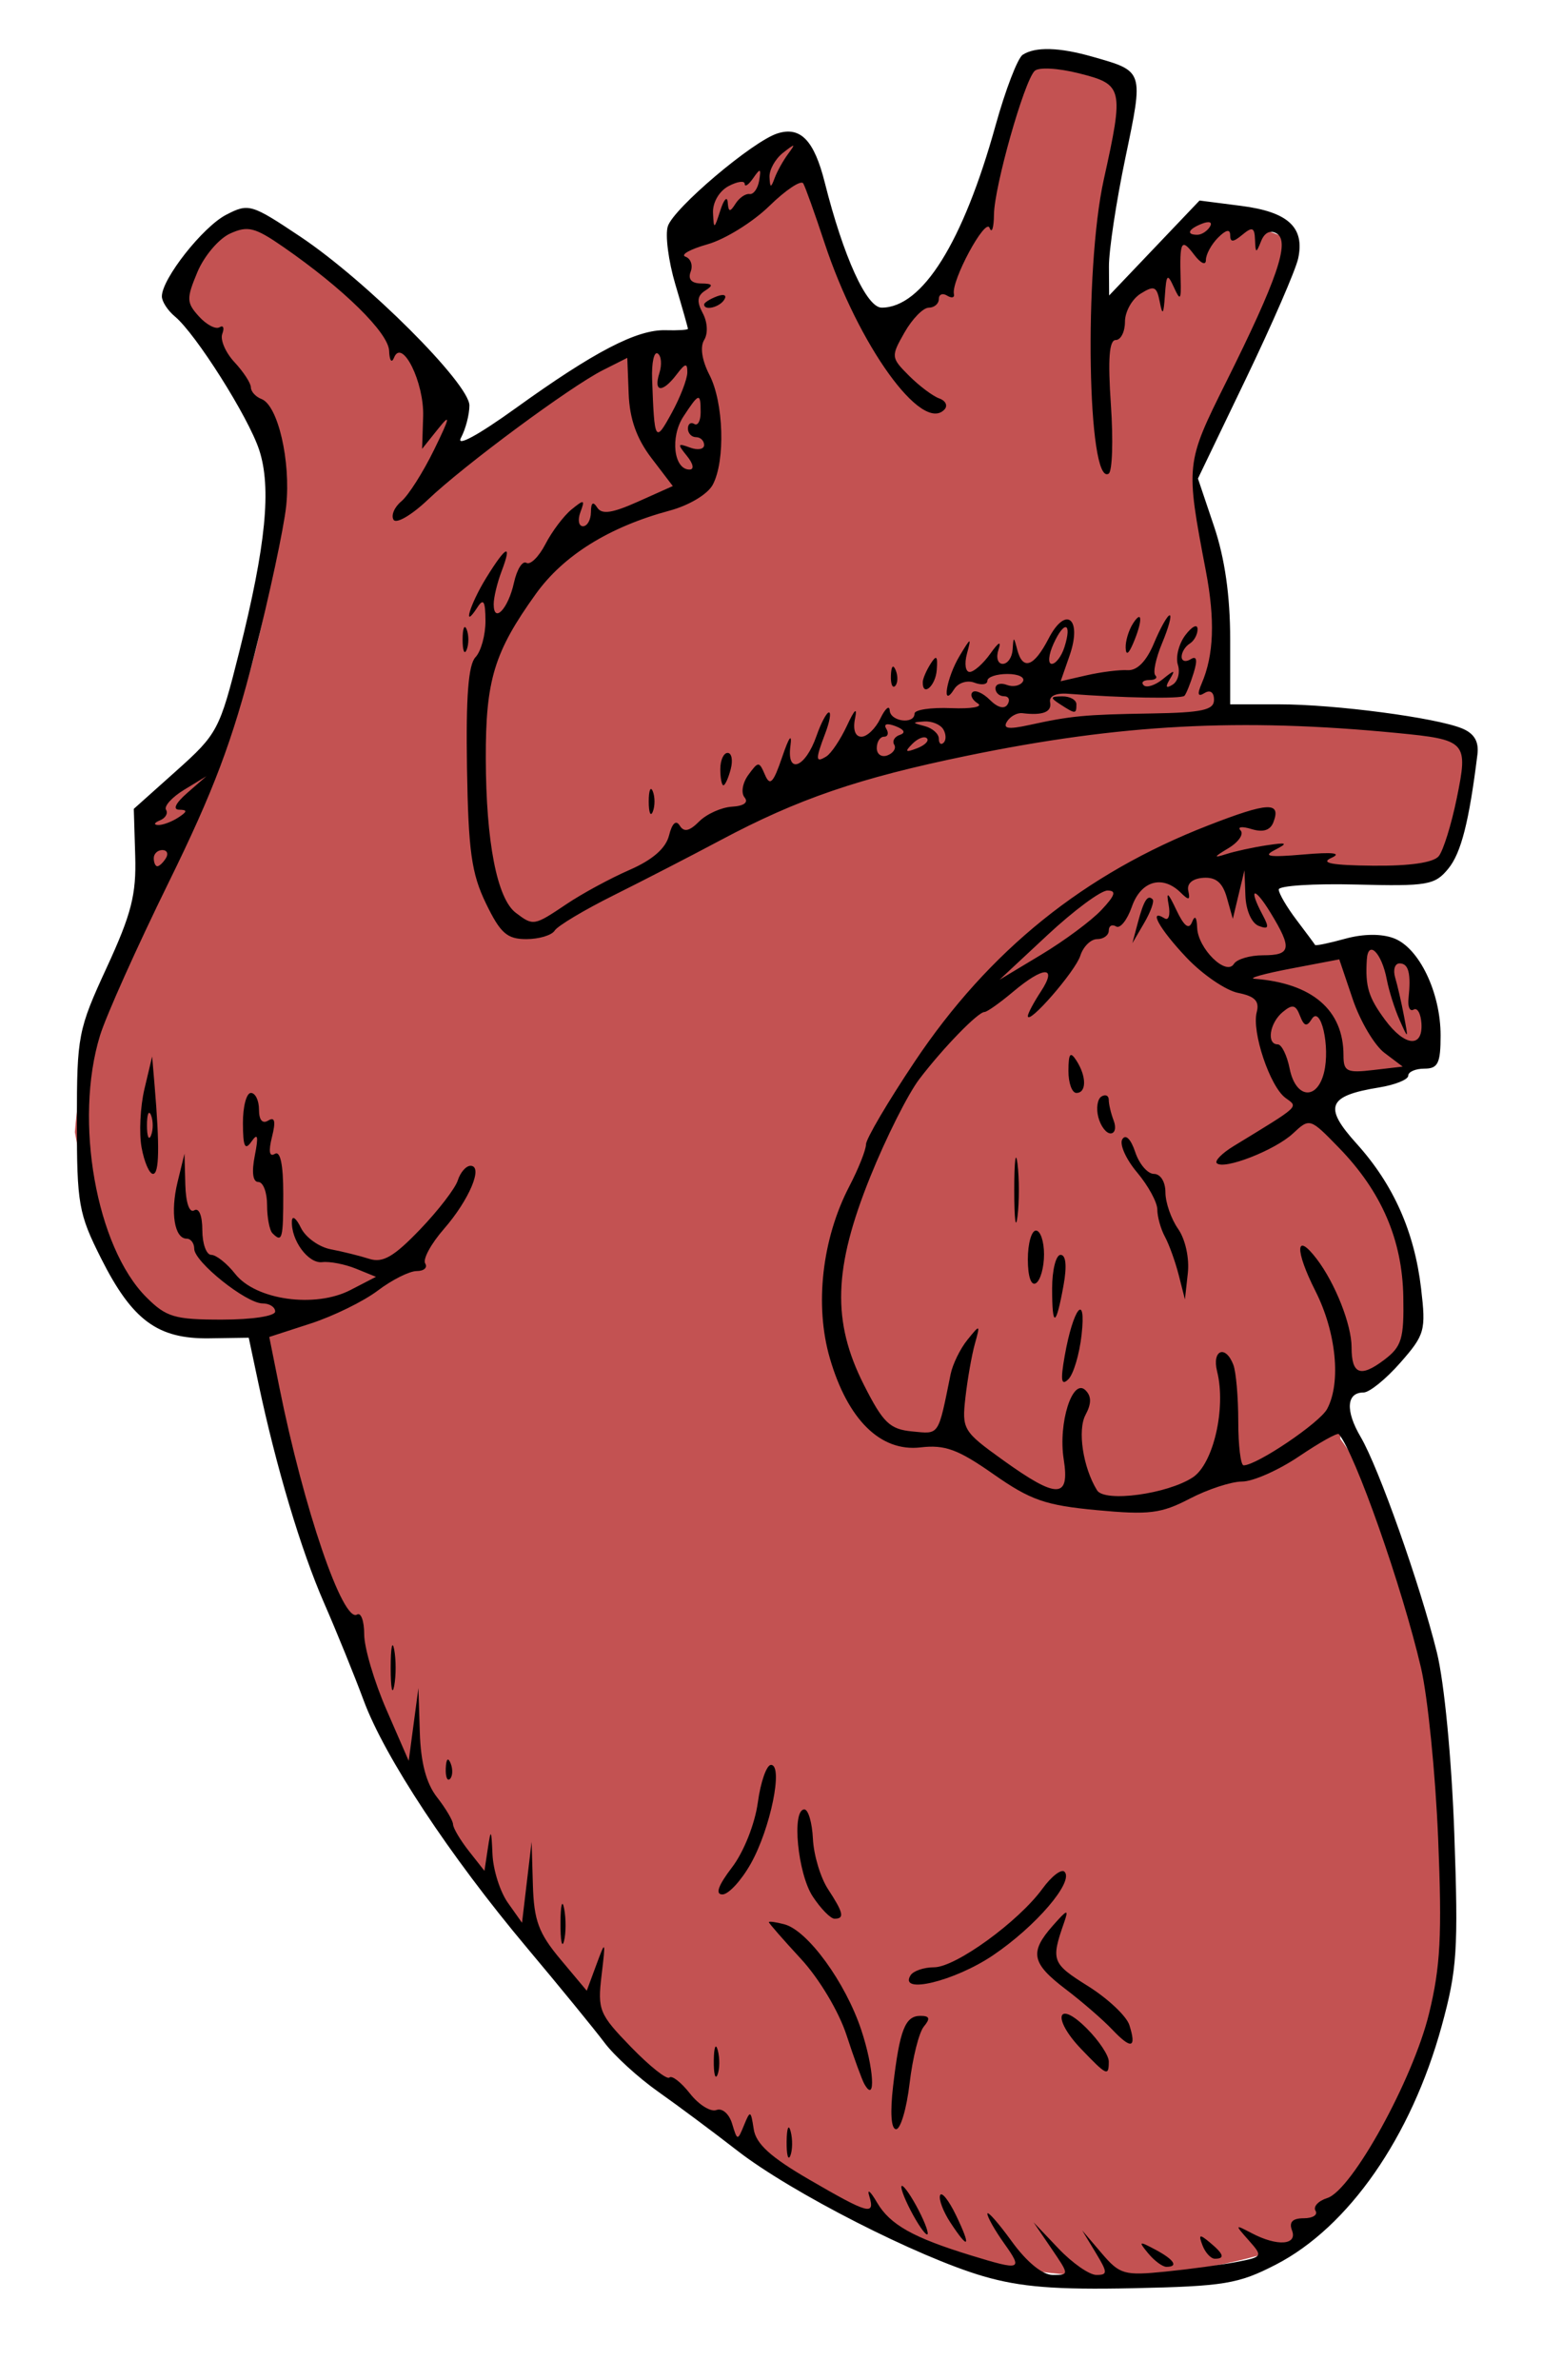 <?xml version="1.0" encoding="UTF-8" standalone="no"?>
<!-- Created with Inkscape (http://www.inkscape.org/) -->

<svg
   xmlns:dc="http://purl.org/dc/elements/1.1/"
   xmlns:cc="http://creativecommons.org/ns#"
   xmlns:rdf="http://www.w3.org/1999/02/22-rdf-syntax-ns#"
   xmlns:svg="http://www.w3.org/2000/svg"
   xmlns="http://www.w3.org/2000/svg"
   xmlns:sodipodi="http://sodipodi.sourceforge.net/DTD/sodipodi-0.dtd"
   xmlns:inkscape="http://www.inkscape.org/namespaces/inkscape"
   id="svg12533"
   version="1.1"
   inkscape:version="0.48.4 r9939"
   width="193"
   height="294"
   sodipodi:docname="Heart.png">
  <defs
     id="defs12537" />
  <sodipodi:namedview
     pagecolor="#ffffff"
     bordercolor="#666666"
     borderopacity="1"
     objecttolerance="10"
     gridtolerance="10"
     guidetolerance="10"
     inkscape:pageopacity="0"
     inkscape:pageshadow="2"
     inkscape:window-width="1268"
     inkscape:window-height="752"
     id="namedview12535"
     showgrid="false"
     inkscape:zoom="4.5408762"
     inkscape:cx="96.5"
     inkscape:cy="147"
     inkscape:window-x="1"
     inkscape:window-y="22"
     inkscape:window-maximized="0"
     inkscape:current-layer="svg12533" />
  <path
     style="fill:#c35252;fill-opacity:1;stroke:none"
     d="m 20.701,35.9 8.809,-9.249 C 42.455,32.599 48.286,41.507 56.817,50.214 L 54.175,56.601 78.839,42.507 86.327,41.626 83.684,28.853 c 3.078,-4.317 8.549,-8.156 14.535,-11.892 3.57,7.738 3.748,14.022 11.011,23.344 11.685,-6.981 13.961,-20.813 17.838,-32.813 l 12.112,2.422 -3.083,29.51 13.213,-13.654 10.571,3.964 -12.332,29.069 c 2.259,9.396 5.081,18.792 3.964,28.188 l 30.831,4.404 c -0.455,6.885 -2.041,12.641 -4.845,17.177 l -22.463,-1.321 7.488,11.011 8.368,-2.202 c 7.869,5.765 6.028,9.522 4.404,15.856 l -11.011,3.083 -0.881,3.964 c 6.851,6.926 13.254,14.114 10.13,26.867 -3.062,4.826 -5.421,4.019 -7.928,4.404 l 0,7.488 c 9.323,12.634 11.496,33.983 13.053,54.146 1.555,20.141 -8.529,36.386 -20.1,45.834 -31.838,10.047 -55.484,-3.464 -75.085,-18.761 C 70.504,248.819 61.979,233.602 51.532,222.208 44.201,203.66 35.985,186.219 30.831,164.95 21.911,165.644 13.537,163.471 9.249,139.845 10.179,127.683 14.584,119.866 17.618,110.335 L 17.177,100.205 28.629,90.075 C 40.231,56.616 30.267,46.473 20.701,35.9 z"
     id="path12545"
     inkscape:connector-curvature="0"
     sodipodi:nodetypes="cccccccccccccccccccccccccccscsccccccc" />
  <path
     style="fill:#000000"
     d="m 121.5,281.162 c -8.055,-2.344 -23.755,-10.353 -30.368,-15.491 -2.952,-2.294 -7.365,-5.58 -9.806,-7.302 -2.441,-1.722 -5.426,-4.447 -6.632,-6.054 -1.207,-1.608 -5.53,-6.898 -9.608,-11.755 C 55.557,229.207 47.532,217.053 44.934,210.038 43.805,206.992 41.604,201.575 40.042,198 37.18,191.452 34.135,181.268 31.929,170.868 l -1.195,-5.632 -4.873,0.073 c -6.372,0.096 -9.519,-2.225 -13.362,-9.853 -2.791,-5.54 -3,-6.723 -3,-16.955 0,-10.568 0.145,-11.314 3.691,-19 3.052,-6.616 3.661,-9.003 3.516,-13.795 l -0.175,-5.795 5.262,-4.705 C 26.88,90.658 27.142,90.163 29.565,80.5 32.861,67.357 33.562,60.232 32.019,55.558 30.676,51.489 24.195,41.237 21.609,39.091 20.724,38.356 20,37.24 20,36.61 c 0,-2.167 5.061,-8.59 7.943,-10.08 2.784,-1.44 3.106,-1.345 9.172,2.706 C 45.253,34.67 58,47.393 58,50.082 c 0,1.127 -0.471,2.93 -1.047,4.006 -0.621,1.161 2.123,-0.326 6.75,-3.657 9.723,-7 14.998,-9.744 18.542,-9.643 C 83.76,40.831 85,40.753 85,40.615 85,40.476 84.301,38.01 83.447,35.135 82.593,32.259 82.174,29.028 82.515,27.953 c 0.706,-2.224 10.477,-10.499 13.548,-11.473 2.842,-0.902 4.531,0.847 5.841,6.053 C 104.215,31.712 107.074,38 108.937,38 c 5.022,0 10.058,-8.052 14.072,-22.5 1.223,-4.4 2.733,-8.331 3.357,-8.735 1.569,-1.016 4.505,-0.934 8.634,0.244 6.367,1.815 6.314,1.652 4.05,12.49 -1.128,5.4 -2.041,11.435 -2.029,13.41 l 0.021,3.591 5.586,-5.865 5.586,-5.865 5.143,0.66 c 5.796,0.743 7.866,2.647 7.047,6.481 -0.304,1.424 -3.216,8.126 -6.47,14.894 l -5.917,12.306 1.992,5.912 C 151.341,68.981 152,73.594 152,78.968 L 152,87 l 6.058,0 c 6.912,0 19.39,1.646 22.61,2.983 1.493,0.62 2.079,1.619 1.882,3.209 -1.03,8.305 -2.011,12.154 -3.59,14.095 -1.662,2.041 -2.549,2.195 -11.381,1.972 C 162.311,109.125 158,109.402 158,109.873 c 0,0.471 0.984,2.155 2.186,3.742 1.202,1.587 2.24,2.985 2.306,3.108 0.066,0.123 1.733,-0.222 3.705,-0.767 2.258,-0.623 4.493,-0.644 6.04,-0.056 3.114,1.184 5.763,6.7 5.763,12.001 0,3.432 -0.325,4.099 -2,4.099 -1.1,0 -2,0.391 -2,0.869 0,0.478 -1.615,1.131 -3.589,1.452 -6.374,1.034 -6.916,2.377 -2.801,6.932 4.557,5.045 7.152,10.868 7.98,17.907 0.61,5.192 0.465,5.709 -2.575,9.171 -1.772,2.018 -3.812,3.669 -4.534,3.669 -2.119,0 -2.267,2.245 -0.363,5.484 2.238,3.806 7.349,18.25 9.423,26.627 0.914,3.693 1.822,13.14 2.152,22.389 0.511,14.326 0.347,16.813 -1.563,23.769 -3.76,13.696 -11.504,24.828 -20.491,29.458 -4.631,2.385 -6.372,2.673 -17.638,2.914 -9.56,0.204 -13.911,-0.143 -18.5,-1.479 z m 8.422,-3.412 -2.214,-3.25 3.09,3.25 c 1.699,1.788 3.801,3.25 4.669,3.25 1.418,0 1.409,-0.281 -0.086,-2.75 l -1.666,-2.75 2.405,2.821 c 2.238,2.625 2.787,2.782 7.893,2.267 3.018,-0.305 6.971,-0.841 8.784,-1.191 3.225,-0.624 3.257,-0.681 1.5,-2.663 -1.753,-1.977 -1.744,-1.998 0.388,-0.88 3.141,1.647 5.653,1.468 4.954,-0.354 -0.395,-1.029 0.06,-1.5 1.452,-1.5 1.115,0 1.77,-0.418 1.454,-0.928 -0.315,-0.51 0.341,-1.218 1.459,-1.573 3.038,-0.964 10.556,-14.582 12.556,-22.743 1.424,-5.811 1.629,-9.719 1.136,-21.672 C 177.365,219.062 176.411,209.575 175.576,206 c -2.343,-10.034 -8.137,-26.5 -10.154,-28.859 -0.169,-0.198 -2.381,1.04 -4.915,2.75 -2.534,1.71 -5.696,3.109 -7.026,3.109 -1.33,0 -4.245,0.952 -6.477,2.115 -3.526,1.838 -5.03,2.024 -11.48,1.419 -6.359,-0.596 -8.188,-1.232 -12.765,-4.438 -4.389,-3.074 -6,-3.666 -9.022,-3.313 -4.935,0.576 -8.993,-3.418 -11.205,-11.026 -1.897,-6.525 -0.965,-14.739 2.407,-21.218 1.134,-2.179 2.062,-4.512 2.062,-5.184 0,-0.673 2.705,-5.267 6.01,-10.209 9.209,-13.767 20.978,-23.239 36.27,-29.188 7.414,-2.885 9.044,-2.965 8.058,-0.395 -0.385,1.004 -1.278,1.282 -2.706,0.844 -1.172,-0.36 -1.78,-0.284 -1.35,0.168 0.43,0.452 -0.245,1.439 -1.5,2.193 -1.842,1.107 -1.896,1.248 -0.281,0.732 1.1,-0.352 3.35,-0.841 5,-1.088 2.561,-0.383 2.707,-0.298 1,0.584 -1.523,0.787 -0.687,0.919 3.5,0.555 3.709,-0.323 4.849,-0.187 3.5,0.416 -1.42,0.635 0.068,0.915 5.128,0.965 4.571,0.045 7.491,-0.378 8.142,-1.18 0.558,-0.688 1.557,-3.896 2.22,-7.13 1.441,-7.023 1.231,-7.25 -7.458,-8.09 -19.326,-1.869 -34.098,-1.084 -53.032,2.817 -13.407,2.762 -20.913,5.333 -30.5,10.445 -3.575,1.906 -9.496,4.958 -13.157,6.782 -3.661,1.824 -6.95,3.791 -7.309,4.371 C 68.175,115.525 66.599,116 65.03,116 c -2.383,0 -3.204,-0.727 -4.99,-4.418 -1.784,-3.684 -2.172,-6.465 -2.339,-16.75 C 57.559,86.098 57.865,82.114 58.75,81.179 c 0.688,-0.727 1.243,-2.752 1.235,-4.5 C 59.973,74.259 59.738,73.858 59,75 57.057,78.006 58.06,74.639 60.082,71.368 62.563,67.354 63.318,67.033 61.975,70.565 61.439,71.976 61,73.802 61,74.624 c 0,2.47 1.798,0.571 2.504,-2.644 0.362,-1.648 1.053,-2.754 1.534,-2.456 0.482,0.298 1.541,-0.744 2.353,-2.314 0.812,-1.571 2.266,-3.498 3.23,-4.283 1.559,-1.269 1.681,-1.233 1.097,0.323 -0.361,0.963 -0.22,1.75 0.313,1.75 0.533,0 0.976,-0.787 0.984,-1.75 0.01,-1.178 0.263,-1.36 0.773,-0.559 0.566,0.89 1.844,0.705 5.05,-0.731 l 4.293,-1.922 -2.64,-3.461 c -1.829,-2.398 -2.693,-4.83 -2.812,-7.918 l -0.172,-4.457 -3.003,1.514 c -4.031,2.032 -17.124,11.718 -21.638,16.009 -1.999,1.9 -3.907,3.015 -4.239,2.477 -0.332,-0.538 0.101,-1.563 0.963,-2.278 0.862,-0.715 2.681,-3.579 4.043,-6.363 1.989,-4.066 2.087,-4.576 0.499,-2.59 l -1.977,2.473 0.129,-4.009 c 0.135,-4.206 -2.607,-9.736 -3.598,-7.257 -0.294,0.736 -0.563,0.361 -0.607,-0.845 -0.081,-2.224 -5.623,-7.668 -13.036,-12.805 -3.545,-2.457 -4.421,-2.679 -6.616,-1.678 -1.392,0.634 -3.208,2.775 -4.037,4.758 -1.371,3.281 -1.354,3.773 0.186,5.474 0.93,1.028 2.076,1.632 2.547,1.341 0.47,-0.291 0.624,0.073 0.342,0.809 -0.282,0.735 0.398,2.315 1.511,3.51 C 30.089,45.938 31,47.337 31,47.851 c 0,0.514 0.59,1.161 1.311,1.438 2.04,0.783 3.635,7.692 3.05,13.211 -0.292,2.75 -2.075,11.075 -3.964,18.5 -2.676,10.522 -5.006,16.699 -10.559,28 -3.919,7.975 -7.736,16.484 -8.481,18.909 -3.236,10.52 -0.47,26.131 5.728,32.329 C 20.54,162.694 21.574,163 27.423,163 31.141,163 34,162.565 34,162 c 0,-0.55 -0.699,-1 -1.553,-1 -2.023,0 -8.447,-5.133 -8.447,-6.75 -1.6e-5,-0.688 -0.42,-1.25 -0.933,-1.25 -1.518,0 -2.04,-3.248 -1.125,-7 l 0.853,-3.5 0.102,3.809 c 0.061,2.263 0.508,3.558 1.102,3.191 0.583,-0.361 1,0.656 1,2.441 0,1.682 0.498,3.059 1.106,3.059 0.608,0 1.941,1.061 2.962,2.359 2.535,3.222 9.862,4.246 14.229,1.988 l 3.16,-1.634 -2.478,-1.008 c -1.363,-0.554 -3.237,-0.916 -4.165,-0.804 -1.72,0.207 -3.868,-2.708 -3.745,-5.085 0.037,-0.724 0.536,-0.347 1.109,0.837 0.573,1.184 2.23,2.379 3.682,2.657 1.452,0.277 3.6,0.809 4.771,1.183 1.667,0.531 3.026,-0.253 6.245,-3.603 2.263,-2.355 4.372,-5.093 4.687,-6.085 C 56.877,144.812 57.585,144 58.135,144 c 1.621,0 -0.155,4.214 -3.292,7.81 -1.588,1.82 -2.626,3.733 -2.306,4.25 C 52.857,156.577 52.386,157 51.492,157 c -0.894,0 -3.058,1.085 -4.809,2.41 -1.751,1.326 -5.485,3.158 -8.298,4.071 l -5.115,1.661 1.24,6.179 c 3.013,15.014 7.858,29.187 9.607,28.107 C 44.603,199.127 45,200.229 45,201.875 c 0,1.646 1.238,5.835 2.75,9.309 l 2.75,6.316 0.6,-4.5 0.6,-4.5 0.172,5.5 c 0.117,3.736 0.799,6.302 2.128,8 1.076,1.375 1.966,2.879 1.978,3.342 0.012,0.463 0.89,1.946 1.951,3.295 l 1.929,2.453 0.421,-2.795 c 0.369,-2.451 0.439,-2.361 0.571,0.733 0.082,1.94 0.937,4.64 1.9,6 l 1.75,2.473 0.593,-5 0.593,-5 0.157,5.317 c 0.13,4.41 0.712,5.98 3.407,9.198 l 3.25,3.88 1.181,-3.198 c 1.147,-3.106 1.166,-3.068 0.645,1.324 -0.504,4.257 -0.29,4.774 3.65,8.835 2.302,2.372 4.434,4.065 4.737,3.762 0.303,-0.303 1.446,0.586 2.539,1.976 1.093,1.39 2.564,2.306 3.269,2.035 0.714,-0.274 1.572,0.473 1.938,1.689 0.642,2.131 0.676,2.135 1.474,0.181 0.762,-1.864 0.843,-1.832 1.192,0.478 0.276,1.828 2.079,3.468 6.87,6.25 7.343,4.264 8.159,4.487 7.409,2.022 -0.293,-0.963 0.141,-0.599 0.963,0.808 1.598,2.734 4.443,4.334 11.632,6.539 6.181,1.896 6.424,1.807 4.068,-1.502 C 122.931,275.498 122,273.856 122,273.446 c 0,-0.41 1.353,1.122 3.006,3.404 1.849,2.553 3.8,4.15 5.068,4.15 2.051,0 2.05,-0.017 -0.153,-3.25 z m 11.951,0.586 c -1.244,-1.509 -1.163,-1.552 0.878,-0.465 2.327,1.24 2.9,2.129 1.372,2.129 -0.483,0 -1.495,-0.749 -2.25,-1.664 z m 6.712,-0.978 c -0.527,-1.372 -0.38,-1.434 0.893,-0.378 1.735,1.44 1.916,2.019 0.63,2.019 -0.491,0 -1.176,-0.739 -1.523,-1.641 z m -31.155,-2.827 c -0.889,-1.357 -1.462,-2.873 -1.273,-3.368 0.189,-0.495 1.075,0.616 1.968,2.468 1.91,3.963 1.587,4.382 -0.694,0.9 z M 112.5,273 c -0.853,-1.65 -1.326,-3 -1.051,-3 0.275,0 1.198,1.35 2.051,3 0.853,1.65 1.326,3 1.051,3 -0.275,0 -1.198,-1.35 -2.051,-3 z m -15.305,-8.5 c 0.02,-1.65 0.244,-2.204 0.498,-1.231 0.254,0.973 0.237,2.323 -0.037,3 C 97.382,266.946 97.175,266.15 97.195,264.5 z m 13.166,-6.915 c 0.808,-6.871 1.48,-8.585 3.368,-8.585 1.139,0 1.244,0.327 0.423,1.316 -0.601,0.724 -1.393,3.874 -1.76,7 -0.367,3.126 -1.118,5.684 -1.668,5.684 -0.622,0 -0.759,-2.047 -0.364,-5.415 z m -3.545,-0.134 c -0.302,-0.523 -1.302,-3.257 -2.222,-6.077 -0.952,-2.917 -3.379,-6.975 -5.633,-9.416 C 96.782,239.598 95,237.559 95,237.427 c 0,-0.132 0.858,-0.016 1.907,0.259 2.887,0.755 7.563,7.177 9.516,13.069 1.557,4.698 1.82,9.161 0.394,6.696 z M 88.195,254.5 c 0.02,-1.65 0.244,-2.204 0.498,-1.231 0.254,0.973 0.237,2.323 -0.037,3 C 88.382,256.946 88.175,256.15 88.195,254.5 z m 45.382,-1.42 c -3.632,-3.791 -2.965,-6.196 0.701,-2.529 1.497,1.497 2.722,3.335 2.722,4.085 0,1.878 -0.236,1.77 -3.423,-1.556 z m 3.837,-2.402 c -1.135,-1.198 -3.717,-3.435 -5.739,-4.971 -4.222,-3.208 -4.496,-4.556 -1.592,-7.847 1.816,-2.057 1.994,-2.104 1.387,-0.361 -1.63,4.677 -1.498,5.03 2.945,7.812 2.469,1.546 4.777,3.718 5.129,4.825 0.912,2.875 0.242,3.045 -2.129,0.541 z M 112.5,244 c 0.34,-0.55 1.652,-1 2.915,-1 2.655,0 10.42,-5.63 13.391,-9.708 1.117,-1.534 2.342,-2.478 2.722,-2.098 1.211,1.211 -3.544,6.764 -8.859,10.343 C 117.947,244.717 111.02,246.395 112.5,244 z m -43.248,-6.5 c 0.011,-2.2 0.216,-2.982 0.455,-1.738 0.239,1.244 0.23,3.044 -0.02,4 C 69.437,240.718 69.241,239.7 69.252,237.5 z m 31.167,-3.25 c -1.857,-2.82 -2.621,-10.75 -1.035,-10.75 0.486,0 0.963,1.636 1.06,3.635 0.097,1.999 0.937,4.796 1.866,6.215 1.913,2.919 2.074,3.65 0.805,3.65 -0.487,0 -1.7,-1.238 -2.696,-2.75 z m -9.972,-3.591 c 1.446,-1.896 2.824,-5.356 3.187,-8 C 93.984,220.097 94.718,218 95.264,218 c 1.544,0 -0.064,7.872 -2.49,12.188 -1.178,2.096 -2.757,3.812 -3.509,3.812 -0.92,0 -0.534,-1.092 1.181,-3.341 z M 55.079,218.417 c 0.048,-1.165 0.285,-1.402 0.604,-0.604 0.289,0.722 0.253,1.584 -0.079,1.917 -0.332,0.332 -0.569,-0.258 -0.525,-1.312 z M 48.272,206 c 0,-2.475 0.195,-3.487 0.433,-2.25 0.238,1.238 0.238,3.263 0,4.5 -0.238,1.238 -0.433,0.225 -0.433,-2.25 z M 33.667,152.333 C 33.3,151.967 33,150.392 33,148.833 33,147.275 32.514,146 31.921,146 c -0.682,0 -0.844,-1.195 -0.439,-3.25 0.476,-2.417 0.372,-2.866 -0.405,-1.75 -0.809,1.16 -1.049,0.651 -1.061,-2.25 C 30.007,136.688 30.45,135 31,135 c 0.55,0 1,0.927 1,2.059 0,1.293 0.426,1.795 1.146,1.351 0.81,-0.501 0.945,0.092 0.46,2.025 -0.449,1.79 -0.327,2.511 0.354,2.09 C 34.632,142.109 35,143.847 35,147.441 c 0,5.62 -0.13,6.096 -1.333,4.892 z M 17.495,141.75 c -0.328,-1.788 -0.168,-5.05 0.354,-7.25 l 0.95,-4 0.296,3.5 c 0.644,7.62 0.585,11 -0.191,11 -0.447,0 -1.081,-1.462 -1.408,-3.25 z m 1.167,-4 c -0.277,-0.688 -0.504,-0.125 -0.504,1.25 0,1.375 0.227,1.938 0.504,1.25 0.277,-0.688 0.277,-1.812 0,-2.5 z M 57.158,79 c 0,-1.375 0.227,-1.938 0.504,-1.25 0.277,0.688 0.277,1.812 0,2.5 -0.277,0.688 -0.504,0.125 -0.504,-1.25 z m 90.218,103.49 c 2.552,-1.672 4.141,-8.582 3.01,-13.088 -0.666,-2.654 1.037,-3.349 2.007,-0.82 0.334,0.87 0.607,4.02 0.607,7 0,2.98 0.298,5.418 0.662,5.418 1.625,0 9.401,-5.249 10.319,-6.966 1.745,-3.261 1.127,-9.48 -1.447,-14.566 -2.571,-5.079 -2.48,-7.42 0.154,-3.967 2.286,2.996 4.311,8.12 4.311,10.907 0,3.359 1.093,3.784 4.028,1.566 2.17,-1.64 2.459,-2.595 2.365,-7.811 -0.127,-7.03 -2.7,-12.985 -7.942,-18.379 -3.595,-3.699 -3.619,-3.706 -5.694,-1.774 -2.221,2.07 -8.545,4.534 -9.411,3.668 -0.286,-0.286 0.644,-1.231 2.067,-2.1 8.382,-5.119 8.024,-4.787 6.418,-5.967 -1.917,-1.408 -4.183,-8.159 -3.55,-10.578 0.359,-1.374 -0.214,-1.972 -2.294,-2.388 -1.525,-0.305 -4.392,-2.263 -6.371,-4.351 -3.342,-3.526 -4.806,-6.15 -2.709,-4.854 0.499,0.308 0.719,-0.453 0.489,-1.691 -0.318,-1.715 -0.09,-1.559 0.958,0.656 0.948,2.004 1.548,2.47 1.932,1.5 0.358,-0.904 0.585,-0.658 0.636,0.688 0.097,2.576 3.586,6.012 4.539,4.47 0.362,-0.586 1.982,-1.065 3.599,-1.065 3.47,0 3.621,-0.836 0.945,-5.226 -2.05,-3.363 -2.812,-3.154 -0.981,0.269 0.826,1.543 0.729,1.799 -0.5,1.327 -0.875,-0.336 -1.573,-1.921 -1.641,-3.728 l -0.118,-3.143 -0.719,3 -0.719,3 -0.735,-2.61 c -0.526,-1.866 -1.356,-2.567 -2.912,-2.459 -1.343,0.093 -2.054,0.709 -1.855,1.61 0.258,1.17 0.069,1.212 -0.95,0.209 -2.251,-2.213 -4.909,-1.442 -6.021,1.749 -0.575,1.649 -1.452,2.748 -1.948,2.441 C 137.406,114.133 137,114.359 137,114.941 137,115.523 136.355,116 135.567,116 c -0.788,0 -1.726,0.923 -2.084,2.051 -0.613,1.93 -6.484,8.675 -6.484,7.448 0,-0.313 0.727,-1.679 1.615,-3.034 2.082,-3.177 0.364,-3.159 -3.433,0.035 -1.634,1.375 -3.223,2.5 -3.531,2.5 -0.81,0 -5.105,4.418 -8.057,8.288 -1.399,1.834 -4.129,7.269 -6.068,12.079 -4.549,11.283 -4.747,17.863 -0.776,25.704 2.374,4.687 3.189,5.472 5.966,5.74 3.395,0.328 3.175,0.656 4.741,-7.061 0.251,-1.238 1.185,-3.15 2.074,-4.25 1.579,-1.952 1.601,-1.94 0.922,0.5 -0.383,1.375 -0.906,4.342 -1.162,6.593 -0.451,3.959 -0.301,4.212 4.624,7.75 6.717,4.826 8.291,4.806 7.518,-0.093 -0.703,-4.459 1.091,-10.127 2.698,-8.52 0.741,0.741 0.739,1.646 -0.004,3.035 -1.015,1.897 -0.308,6.513 1.427,9.32 0.934,1.511 8.677,0.466 11.823,-1.596 z M 131.55,167.5 c 1.049,-5.943 2.685,-7.999 2.091,-2.629 -0.266,2.404 -1.004,4.879 -1.64,5.5 -0.873,0.852 -0.984,0.149 -0.451,-2.871 z M 130,159.167 C 130,156.875 130.47,155 131.045,155 c 0.662,0 0.797,1.376 0.367,3.75 C 130.474,163.939 130,164.079 130,159.167 z M 145.644,157.5 c -0.421,-1.65 -1.188,-3.781 -1.705,-4.736 -0.517,-0.955 -0.94,-2.465 -0.94,-3.356 0,-0.891 -1.128,-2.96 -2.507,-4.598 -1.379,-1.638 -2.196,-3.481 -1.817,-4.095 0.411,-0.664 1.054,-0.023 1.59,1.585 0.495,1.485 1.538,2.701 2.317,2.701 0.808,0 1.417,0.979 1.417,2.277 0,1.253 0.703,3.281 1.563,4.509 0.897,1.281 1.41,3.611 1.205,5.473 l -0.358,3.241 -0.765,-3 z M 127,155.559 C 127,153.602 127.45,152 128,152 c 0.55,0 1,1.323 1,2.941 0,1.618 -0.45,3.219 -1,3.559 -0.595,0.368 -1,-0.823 -1,-2.941 z M 125.32,147 c 0,-3.575 0.181,-5.037 0.403,-3.25 0.222,1.788 0.222,4.713 0,6.5 -0.222,1.788 -0.403,0.325 -0.403,-3.25 z m 10.39,-8.999 c -0.288,-1.099 -0.115,-2.251 0.383,-2.559 0.498,-0.308 0.906,-0.12 0.906,0.417 0,0.537 0.273,1.689 0.607,2.559 0.334,0.87 0.161,1.582 -0.383,1.582 -0.545,0 -1.226,-0.9 -1.513,-1.999 z m -3.695,-5.751 c 0.012,-2.143 0.229,-2.419 0.985,-1.25 1.264,1.957 1.264,4 0,4 -0.55,0 -0.993,-1.238 -0.985,-2.75 z m 8.567,-18.25 c 0.742,-2.785 1.215,-3.536 1.836,-2.915 0.23,0.23 -0.239,1.542 -1.042,2.917 l -1.46,2.498 0.666,-2.5 z m 23.007,18.5 c 0.803,-3.198 -0.398,-8.427 -1.519,-6.614 -0.606,0.98 -0.945,0.883 -1.443,-0.415 -0.529,-1.378 -0.93,-1.465 -2.139,-0.461 C 156.871,126.352 156.464,129 157.875,129 c 0.481,0 1.145,1.35 1.475,3 0.734,3.669 3.366,3.979 4.239,0.5 z m 7.472,-2.453 c -1.238,-0.934 -3,-3.914 -3.916,-6.622 l -1.665,-4.924 -5.99,1.141 c -3.295,0.628 -5.315,1.193 -4.49,1.256 7.141,0.545 11,3.86 11,9.45 0,2.003 0.404,2.205 3.656,1.825 l 3.656,-0.427 -2.251,-1.698 z m 4.572,-3.617 c -0.074,-1.231 -0.508,-2.006 -0.965,-1.724 -0.457,0.282 -0.743,-0.323 -0.635,-1.346 C 174.363,120.241 174.05,119 172.933,119 c -0.587,0 -0.833,0.787 -0.547,1.75 0.286,0.963 0.777,3.1 1.09,4.75 0.553,2.908 0.536,2.923 -0.54,0.5 -0.611,-1.375 -1.323,-3.625 -1.583,-5 -0.629,-3.328 -2.317,-5.001 -2.472,-2.45 -0.202,3.317 0.202,4.644 2.26,7.428 2.422,3.276 4.674,3.502 4.492,0.451 z M 136.093,112.401 C 137.798,110.586 137.98,110 136.836,110 c -0.832,0 -4.173,2.479 -7.424,5.51 l -5.912,5.51 5.169,-3.109 c 2.843,-1.71 6.184,-4.189 7.424,-5.51 z m -66.075,-0.74 c 1.915,-1.287 5.409,-3.18 7.765,-4.207 2.846,-1.241 4.484,-2.669 4.882,-4.256 0.381,-1.516 0.863,-1.961 1.322,-1.219 0.522,0.844 1.19,0.701 2.404,-0.513 0.925,-0.925 2.752,-1.746 4.06,-1.824 1.466,-0.087 2.059,-0.527 1.546,-1.145 -0.461,-0.556 -0.253,-1.794 0.467,-2.779 1.244,-1.702 1.331,-1.702 2.061,0.003 0.613,1.431 1.029,0.995 2.124,-2.221 0.855,-2.51 1.232,-3.01 1.013,-1.341 -0.469,3.569 1.852,2.675 3.216,-1.239 C 101.438,89.314 102.133,88 102.423,88 c 0.29,0 0.088,1.154 -0.448,2.565 -1.245,3.274 -1.226,3.708 0.123,2.874 0.604,-0.373 1.754,-2.088 2.555,-3.809 0.948,-2.039 1.295,-2.345 0.995,-0.88 -0.283,1.382 0.022,2.25 0.792,2.25 0.689,0 1.742,-1.012 2.339,-2.25 0.597,-1.238 1.116,-1.688 1.153,-1 0.075,1.382 3.068,1.764 3.068,0.391 0,-0.472 2.04,-0.774 4.534,-0.67 2.494,0.104 3.969,-0.16 3.279,-0.587 -0.69,-0.427 -0.984,-1.046 -0.653,-1.378 0.331,-0.331 1.302,0.098 2.157,0.953 0.959,0.959 1.794,1.169 2.178,0.548 C 124.838,86.453 124.641,86 124.059,86 123.477,86 123,85.564 123,85.031 c 0,-0.533 0.629,-0.727 1.399,-0.432 0.769,0.295 1.661,0.112 1.982,-0.406 C 126.701,83.674 125.847,83.25 124.482,83.25 123.117,83.25 122,83.63 122,84.094 c 0,0.464 -0.72,0.567 -1.601,0.229 -0.881,-0.338 -1.999,0.014 -2.485,0.781 -1.626,2.568 -0.992,-1.358 0.663,-4.104 1.391,-2.309 1.46,-2.328 0.897,-0.25 -0.335,1.238 -0.184,2.25 0.336,2.25 0.52,0 1.666,-1.012 2.547,-2.25 1.045,-1.468 1.397,-1.642 1.015,-0.5 -0.324,0.966 -0.09,1.75 0.521,1.75 0.609,0 1.159,-0.787 1.223,-1.75 0.11,-1.667 0.138,-1.667 0.573,0 0.683,2.612 2.065,2.125 3.87,-1.365 2.146,-4.149 4.192,-2.481 2.591,2.113 l -1.098,3.149 3.224,-0.738 c 1.773,-0.406 4.045,-0.69 5.048,-0.63 1.186,0.07 2.328,-1.097 3.263,-3.335 C 143.379,77.55 144.252,76 144.527,76 c 0.275,0 -0.143,1.538 -0.928,3.418 -0.786,1.88 -1.167,3.68 -0.847,4 C 143.072,83.738 142.733,84 142,84 c -0.733,0 -1.044,0.289 -0.691,0.643 0.353,0.353 1.415,0.016 2.359,-0.75 1.469,-1.192 1.594,-1.19 0.87,0.012 -0.585,0.971 -0.477,1.176 0.349,0.666 0.657,-0.406 0.95,-1.512 0.65,-2.457 -0.3,-0.945 0.117,-2.595 0.928,-3.666 0.81,-1.071 1.487,-1.412 1.505,-0.757 0.018,0.655 -0.418,1.469 -0.968,1.809 -0.55,0.34 -1,1.068 -1,1.618 0,0.55 0.498,0.692 1.107,0.316 0.76,-0.47 0.878,0.061 0.376,1.691 -0.402,1.306 -0.913,2.575 -1.135,2.82 -0.362,0.399 -7.688,0.271 -14.348,-0.249 -1.543,-0.121 -2.404,0.283 -2.25,1.055 0.24,1.199 -0.915,1.652 -3.425,1.342 -0.646,-0.08 -1.504,0.387 -1.905,1.038 -0.539,0.872 0.163,0.987 2.675,0.439 5.286,-1.155 6.854,-1.304 15.155,-1.441 6.298,-0.104 7.75,-0.42 7.75,-1.687 0,-0.936 -0.468,-1.27 -1.17,-0.836 -0.83,0.513 -0.931,0.167 -0.348,-1.191 1.504,-3.501 1.663,-7.852 0.507,-13.914 -2.507,-13.152 -2.494,-13.268 2.496,-23.284 6.329,-12.7 7.919,-17.348 6.283,-18.359 -0.792,-0.49 -1.524,-0.141 -1.949,0.929 -0.611,1.539 -0.687,1.523 -0.75,-0.159 C 155.012,28.078 154.741,27.97 153.5,29 c -1.134,0.941 -1.5,0.954 -1.5,0.051 0,-0.789 -0.509,-0.685 -1.5,0.306 -0.825,0.825 -1.5,2.068 -1.5,2.763 0,0.709 -0.644,0.411 -1.468,-0.679 -1.568,-2.074 -1.794,-1.656 -1.655,3.059 0.076,2.575 -0.041,2.717 -0.824,1 -0.807,-1.77 -0.936,-1.655 -1.119,1 -0.163,2.375 -0.296,2.538 -0.636,0.782 -0.371,-1.92 -0.689,-2.055 -2.364,-1.009 C 139.871,36.937 139,38.498 139,39.741 139,40.983 138.486,42 137.857,42 c -0.808,0 -0.982,2.347 -0.595,7.999 0.302,4.4 0.177,8.229 -0.276,8.509 C 134.365,60.129 133.918,33.314 136.381,22.185 138.883,10.88 138.78,10.434 133.352,9.067 130.714,8.403 128.327,8.273 127.833,8.767 126.53,10.07 122.853,23.06 122.814,26.5 c -0.019,1.65 -0.262,2.393 -0.54,1.652 -0.506,-1.35 -4.771,6.557 -4.409,8.173 0.102,0.453 -0.276,0.539 -0.84,0.191 C 116.461,36.167 116,36.359 116,36.941 c 0,0.582 -0.562,1.062 -1.25,1.065 -0.688,0.004 -2.032,1.38 -2.987,3.058 -1.694,2.976 -1.68,3.109 0.557,5.346 1.262,1.262 2.943,2.524 3.737,2.805 0.794,0.281 1.08,0.898 0.636,1.371 C 113.908,53.556 106.049,42.635 101.878,30 c -1.18,-3.575 -2.362,-6.878 -2.627,-7.341 -0.265,-0.462 -2.151,0.79 -4.191,2.782 -2.041,1.993 -5.476,4.122 -7.635,4.732 -2.159,0.61 -3.387,1.299 -2.731,1.532 0.657,0.233 0.946,1.07 0.643,1.859 -0.356,0.927 0.107,1.441 1.306,1.451 1.42,0.012 1.538,0.217 0.504,0.873 -1.003,0.636 -1.086,1.357 -0.32,2.789 0.599,1.118 0.673,2.515 0.176,3.318 -0.526,0.852 -0.274,2.514 0.653,4.308 1.767,3.417 1.985,10.631 0.41,13.574 -0.626,1.17 -2.918,2.545 -5.317,3.191 -7.476,2.013 -13.115,5.52 -16.538,10.287 -5.159,7.184 -6.214,10.657 -6.187,20.363 0.029,10.285 1.391,17.279 3.707,19.032 2.17,1.643 2.237,1.631 6.287,-1.089 z M 80.158,99 c 0,-1.375 0.227,-1.938 0.504,-1.25 0.277,0.688 0.277,1.812 0,2.5 -0.277,0.688 -0.504,0.125 -0.504,-1.25 z M 89,95 c 0,-1.1 0.408,-2 0.906,-2 0.499,0 0.671,0.9 0.383,2 -0.288,1.1 -0.696,2 -0.906,2 C 89.173,97 89,96.1 89,95 z m 42,-8 c -1.282,-0.828 -1.246,-0.972 0.25,-0.985 C 132.213,86.007 133,86.45 133,87 c 0,1.22 -0.113,1.22 -2,0 z m -20.921,-3.583 c 0.048,-1.165 0.285,-1.402 0.604,-0.604 0.289,0.722 0.253,1.584 -0.079,1.917 -0.332,0.332 -0.569,-0.258 -0.525,-1.312 z M 114.015,84.25 c 0.008,-0.412 0.439,-1.419 0.956,-2.237 0.739,-1.169 0.904,-1.008 0.772,0.75 -0.149,1.983 -1.766,3.375 -1.728,1.487 z M 139.086,80 c -0.03,-0.825 0.381,-2.175 0.914,-3 1.181,-1.828 1.181,-0.249 0,2.5 -0.567,1.319 -0.878,1.489 -0.914,0.5 z M 87,37.607 c 0,-0.216 0.698,-0.661 1.552,-0.989 0.89,-0.341 1.291,-0.174 0.941,0.393 C 88.906,37.962 87,38.417 87,37.607 z M 20.5,106 c 0.34,-0.55 0.141,-1 -0.441,-1 C 19.477,105 19,105.45 19,106 c 0,0.55 0.198,1 0.441,1 0.243,0 0.719,-0.45 1.059,-1 z m 1.5,-5 c 1.163,-0.751 1.194,-0.973 0.139,-0.985 -0.832,-0.009 -0.443,-0.816 1,-2.075 L 25.5,95.881 22.759,97.55 c -1.508,0.918 -2.517,2.031 -2.244,2.474 0.274,0.443 -0.068,1.033 -0.759,1.312 -0.691,0.279 -0.806,0.535 -0.256,0.57 0.55,0.035 1.675,-0.373 2.5,-0.906 z m 88.488,-9.019 c -0.275,-0.445 0.042,-0.991 0.705,-1.212 0.748,-0.249 0.541,-0.657 -0.546,-1.074 -1.047,-0.402 -1.506,-0.275 -1.14,0.316 0.336,0.544 0.209,0.989 -0.281,0.989 -0.491,0 -0.892,0.632 -0.892,1.405 0,0.773 0.597,1.175 1.328,0.895 0.73,-0.28 1.102,-0.874 0.827,-1.319 z m 4.038,-0.787 c -0.308,-0.308 -1.115,-6.34e-4 -1.793,0.683 -0.98,0.988 -0.865,1.102 0.56,0.56 0.986,-0.376 1.541,-0.935 1.233,-1.243 z m 2.015,-1.127 c -0.363,-0.587 -1.42,-1.014 -2.35,-0.951 -1.524,0.105 -1.519,0.161 0.059,0.573 0.963,0.252 1.75,0.949 1.75,1.551 0,0.601 0.27,0.823 0.6,0.493 0.33,-0.33 0.304,-1.08 -0.059,-1.667 z m 14.983,-10.142 c 0.964,-3.037 -0.01,-3.348 -1.34,-0.429 C 129.556,80.873 129.453,82 129.954,82 c 0.501,0 1.208,-0.934 1.57,-2.075 z M 84.872,56.313 C 83.671,54.835 83.718,54.707 85.25,55.281 86.213,55.642 87,55.501 87,54.969 87,54.436 86.55,54 86,54 c -0.55,0 -1,-0.477 -1,-1.059 0,-0.582 0.354,-0.84 0.786,-0.573 0.432,0.267 0.786,-0.381 0.786,-1.441 0,-2.478 -0.196,-2.43 -2.131,0.524 C 82.785,53.977 83.246,58 85.19,58 c 0.615,0 0.482,-0.704 -0.317,-1.687 z M 84.926,46 c 0.008,-1.206 -0.25,-1.157 -1.318,0.25 -1.758,2.316 -2.895,2.228 -2.135,-0.166 0.334,-1.054 0.239,-2.144 -0.212,-2.422 C 80.811,43.383 80.502,44.808 80.575,46.828 80.858,54.602 80.946,54.753 83,51 c 1.054,-1.925 1.921,-4.175 1.926,-5 z M 149.493,28.011 c 0.35,-0.567 -0.051,-0.735 -0.941,-0.393 C 146.82,28.283 146.503,29 147.941,29 c 0.518,0 1.216,-0.445 1.552,-0.989 z M 89.916,25 c 0.093,1.209 0.279,1.241 0.961,0.165 0.466,-0.734 1.246,-1.273 1.735,-1.197 0.489,0.076 1.025,-0.673 1.192,-1.665 C 94.06,20.779 93.947,20.732 93.069,22 92.498,22.825 92.024,23.147 92.015,22.715 92.007,22.283 91.1,22.411 90,23 88.857,23.611 88.043,25.02 88.1,26.285 88.194,28.373 88.245,28.356 89,26 c 0.44,-1.375 0.852,-1.825 0.916,-1 z m 7.469,-6 c 0.97,-1.303 0.886,-1.32 -0.634,-0.128 -0.963,0.755 -1.714,2.105 -1.671,3 0.066,1.361 0.17,1.382 0.634,0.128 0.305,-0.825 1.057,-2.175 1.671,-3 z"
     id="path12543"
     inkscape:connector-curvature="0" />
</svg>
